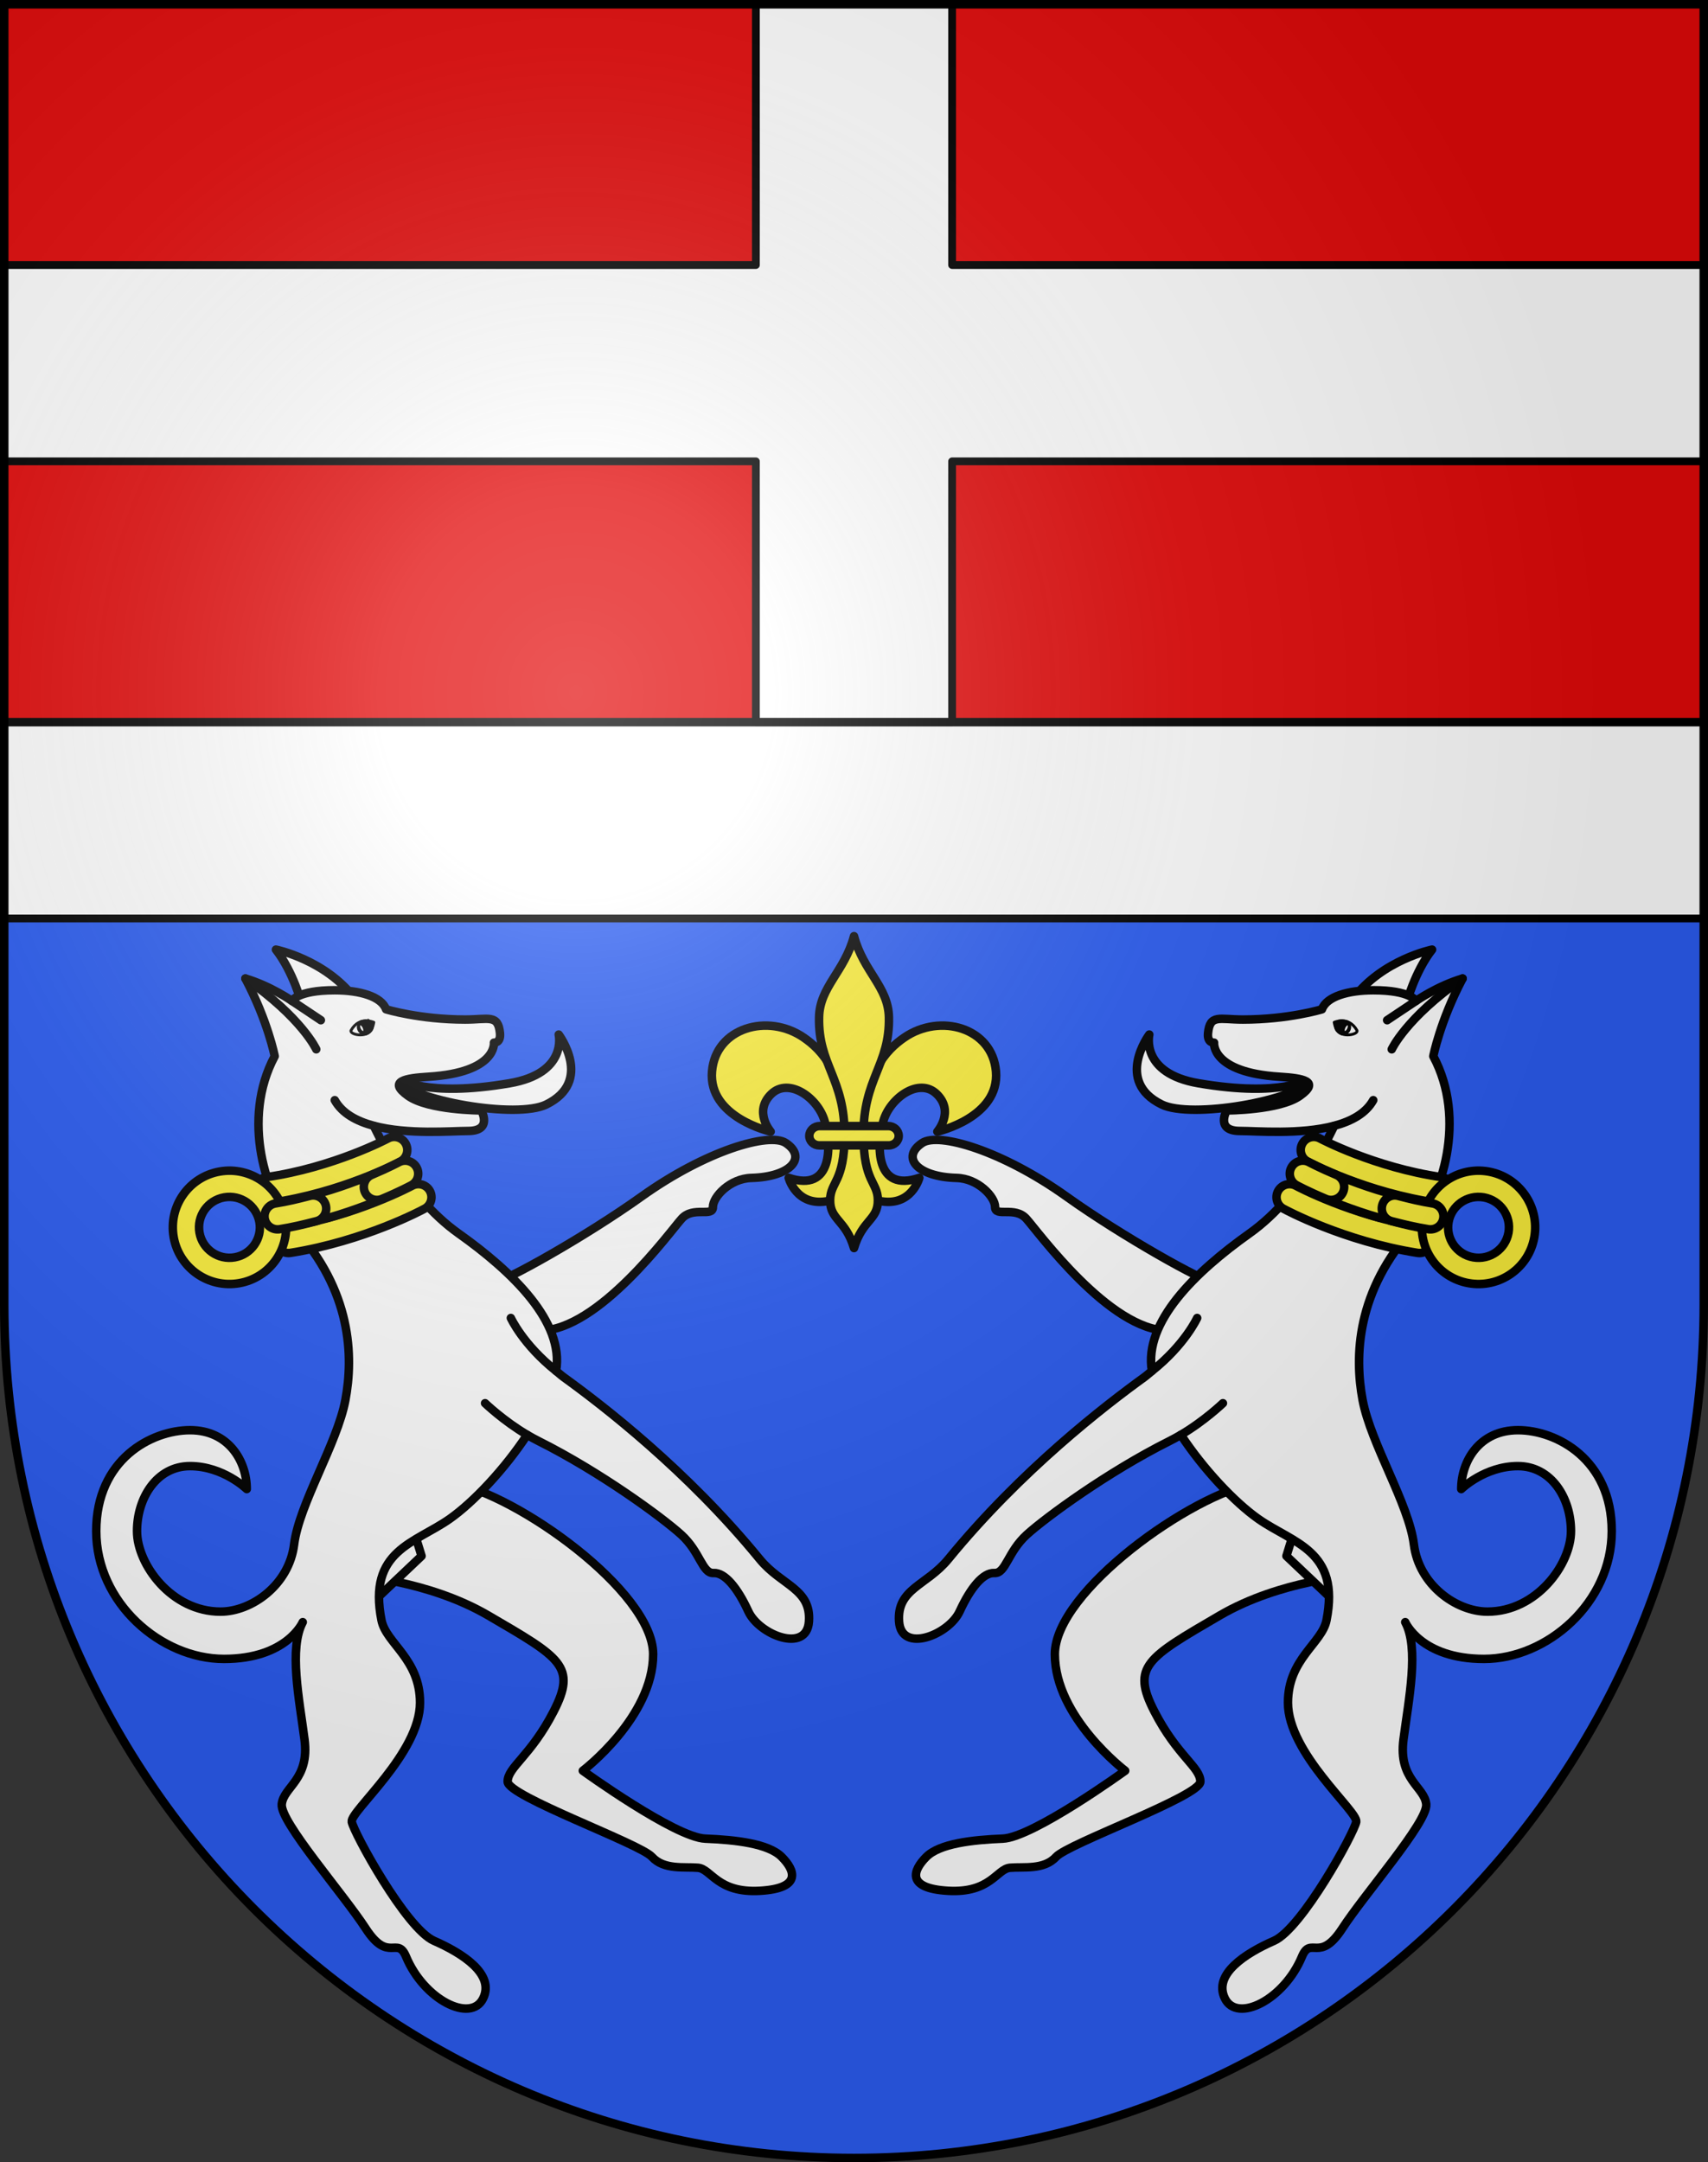 <?xml version="1.0" encoding="UTF-8"?>
<svg version="1.0" viewBox="0 0 603 763" xmlns="http://www.w3.org/2000/svg" xmlns:cc="http://web.resource.org/cc/" xmlns:dc="http://purl.org/dc/elements/1.1/" xmlns:rdf="http://www.w3.org/1999/02/22-rdf-syntax-ns#" xmlns:xlink="http://www.w3.org/1999/xlink">
<rect x="0" y="0" width="603" height="763" fill="#333333" stroke="none"/>
<defs>
<radialGradient id="a" cx="858.04" cy="579.93" r="300" gradientTransform="matrix(1.215 1.5316e-24 1.4647e-23 1.267 -839.19 -490.49)" gradientUnits="userSpaceOnUse">
<stop stop-color="#fff" stop-opacity=".314" offset="0"/>
<stop stop-color="#fff" stop-opacity=".251" offset=".19"/>
<stop stop-color="#6b6b6b" stop-opacity=".125" offset=".6"/>
<stop stop-opacity=".125" offset="1"/>
</radialGradient>
</defs>
<desc>Coat of Arms of Canton of Freiburg (Fribourg)</desc>
<g>
<path d="m1.5 1.5v458.87c0 166.31 134.31 301.13 300 301.13s300-134.82 300-301.13v-458.87h-600z" fill="#2b5df2"/>
<rect x="1.5" y="1.5" width="600" height="253.33" fill="#e20909"/>
<rect x="1.5" y="254.83" width="600" height="69.276" fill="#fff"/>
<polygon transform="translate(1.5,1.5)" points="600 92.026 334.64 92.026 334.64 0 265.36 0 265.36 92.026 0 92.026 0 161.3 265.36 161.3 265.36 253.33 334.64 253.33 334.64 161.3 600 161.3" fill="#fff" stroke="#000" stroke-linecap="round" stroke-linejoin="round" stroke-width="2.75"/>
<path d="m141.05 380.72s9.035 6.606 38.79 1.543c20.718-3.526 17.412-17.19 17.412-17.19s12.363 16.477-4.408 24.685c-10.358 5.068-46.944-1.104-54.438-9.257s1.543-1.322 1.543-1.322l1.101 1.541z" fill="#fff" stroke="#000" stroke-linecap="round" stroke-linejoin="round" stroke-width="3"/>
<path d="m106.45 354.05s-2.865-11.019-9.036-18.954c0 0 17.411 3.526 27.77 17.19 10.358 13.665-18.734 1.764-18.734 1.764z" fill="#fff" stroke="#000" stroke-linecap="round" stroke-linejoin="round" stroke-width="3"/>
<path d="m174.64 452.45c3.262 0 32.068-16.093 51.774-30.168 22.829-16.307 45.216-22.813 50.999-18.957 7.675 5.117 1.718 11.979-12.144 12.336-7.518 0.193-13.58 6.622-13.58 10.291s-6.93-0.407-11.007 4.077c-4.077 4.483-29.353 39.543-50.143 39.543s-15.899-17.122-15.899-17.122z" fill="#fff" stroke="#000" stroke-linecap="round" stroke-linejoin="round" stroke-width="3"/>
<path d="m124.86 555.93s26.074 1.619 47.513 14.126c25.683 14.981 31.248 17.978 23.115 33.814-8.133 15.838-16.266 19.69-16.266 24.827s46.657 21.83 50.938 26.539 11.557 3.425 16.265 3.853 6.849 8.988 21.831 8.133c14.981-0.856 12.414-7.276 7.705-11.985s-16.266-5.992-26.967-6.421-43.232-23.97-43.232-23.97 24.827-18.835 24.827-41.094c0-22.258-48.369-56.5-70.627-60.354-22.26-3.852-35.102 32.532-35.102 32.532z" fill="#fff" stroke="#000" stroke-linecap="round" stroke-linejoin="round" stroke-width="3"/>
<polygon transform="translate(1.5,1.5)" points="131.06 562.99 147.33 547.58 143.9 536.46 128.07 557" fill="#fff" stroke="#000" stroke-linecap="round" stroke-linejoin="round" stroke-width="3"/>
<path d="m186.11 506.32c-7.983 12.115-18.954 23.76-27.32 29.64-12.341 8.673-29.04 11.121-24.097 35.836 1.617 8.083 13.593 13.593 13.593 29.04 0 17.919-24.715 38.31-24.097 42.016 0.617 3.707 19.154 37.69 29.04 42.016 9.886 4.325 21.625 11.74 17.3 20.39s-20.809 0.474-27.186-14.829c-3.089-7.414-6.179 2.472-14.211-9.886s-30.276-37.69-29.658-43.869 9.886-8.651 8.032-22.862c-1.854-14.21-5.561-32.128-0.618-41.396 0 0-5.562 12.976-27.804 12.976-22.243 0-45.104-19.771-45.104-45.104s19.521-35.613 33.114-35.613 20.022 10.896 20.022 20.783c0 0-8.283-8.102-20.022-8.102s-18.719 11.207-18.719 22.946 12.174 28.406 29.474 28.406c11.01 0 24.197-9.405 25.985-23.71s15.199-35.537 18.104-50.958c2.905-15.422 2.234-38.56-18.104-60.793-9.954-10.882-18.748-38.294-6.851-60.535 0 0-2.389-12.362-10.344-27.414 8.795 2.581 16.478 7.922 16.478 7.922s1.794-3.785 15.073-3.785c8.76 0 16.474 2.19 18.103 6.725 0 0 11.815 3.62 27.93 3.62 8.276 0 11.617-1.953 12.285 4.771 0.358 3.599-2.129 3.383-2.129 3.383s1.198 10.5-23.086 12.018c-8.275 0.517-14.482 1.553-7.241 6.725 7.241 5.171 25.862 5.171 25.862 5.171s4.137 7.242-4.656 7.242c-5.848 0-21.303 1.372-33.283-1.815 0 0 10.752 24.379 29.906 37.973 19.1 13.556 37.397 31.266 34.437 48.522 0.865 0.688 1.744 1.521 2.691 2.205 13.763 9.952 43.44 32.729 69.219 64.234 7.623 9.316 18.209 10.376 17.362 22.021-0.823 11.319-17.575 4.66-21.385-3.599-3.811-8.259-8.258-13.763-12.281-13.551-4.023 0.211-4.658-7.41-11.434-13.551-6.775-6.142-28.718-22.19-50.278-32.973-1.398-0.699-2.771-1.453-4.102-2.236z" fill="#fff" stroke="#000" stroke-linecap="round" stroke-linejoin="round" stroke-width="3"/>
<path d="m186.11 506.32c-8.339-4.907-14.859-11.163-14.859-11.163" fill="none" stroke="#000" stroke-linecap="round" stroke-linejoin="round" stroke-width="3"/>
<path d="m180.35 465.09s4.268 9.38 15.96 18.679" fill="none" stroke="#000" stroke-linecap="round" stroke-linejoin="round" stroke-width="3"/>
<line x1="103.11" x2="113.28" y1="353.22" y2="360" fill="none" stroke="#000" stroke-linecap="round" stroke-linejoin="round" stroke-width="3"/>
<path d="m131.97 397.27c-6.034-1.606-11.186-4.369-13.784-9.047" fill="none" stroke="#000" stroke-linecap="round" stroke-linejoin="round" stroke-width="3"/>
<path d="m111.65 370.27s-5.051-11.096-25.014-24.977" fill="none" stroke="#000" stroke-linecap="round" stroke-linejoin="round" stroke-width="3"/>
<path d="m131.97 360.75s-5.059-2.363-8.014 2.81c-0.832 1.458 5.592 2.967 7.286-0.416 0.52-1.039 0.728-2.394 0.728-2.394z" fill="#fff" stroke="#000" stroke-linecap="round" stroke-linejoin="round"/>
<path d="m130.34 360.3c-0.849-0.133-1.939-0.141-3.057 0.267-0.487 0.455-0.795 1.097-0.795 1.815 0 1.375 1.115 2.491 2.491 2.491 0.101 0 0.196-0.018 0.294-0.031 0.826-0.312 1.544-0.85 1.968-1.696 0.071-0.142 0.136-0.292 0.196-0.442 0.013-0.106 0.032-0.213 0.032-0.323 0-0.871-0.449-1.636-1.129-2.081zm-1.969 4.01c-0.452 0.164-1.111-0.366-1.478-1.186-0.367-0.819-0.301-1.617 0.147-1.784 0.451-0.167 1.112 0.365 1.477 1.185 0.367 0.819 0.301 1.618-0.146 1.785z" stroke="#000"/>
<path d="m143.24 403.62c1.202 2.239 0.364 5.03-1.877 6.235-0.83 0.448-20.662 10.995-46.021 14.652-2.518 0.363-4.853-1.382-5.217-3.899-0.362-2.52 1.384-4.855 3.902-5.218 23.681-3.417 42.786-13.55 42.976-13.652 2.241-1.201 5.033-0.359 6.237 1.882z" fill="#fcef3c" stroke="#000" stroke-linecap="round" stroke-linejoin="round" stroke-width="3"/>
<path d="m151.77 420.26c1.215 2.233 0.39 5.029-1.843 6.245-0.853 0.464-21.175 11.412-47.339 15.602-2.512 0.402-4.874-1.307-5.277-3.819-0.4-2.513 1.309-4.874 3.822-5.278 24.538-3.931 44.196-14.492 44.391-14.598 2.235-1.215 5.031-0.386 6.246 1.848z" fill="#fcef3c" stroke="#000" stroke-linecap="round" stroke-linejoin="round" stroke-width="3"/>
<path d="m61.319 436.59c1.925 10.875 12.303 18.131 23.179 16.207 10.875-1.926 18.132-12.303 16.208-23.18-1.926-10.875-12.305-18.132-23.181-16.208-10.873 1.927-18.13 12.305-16.206 23.181zm9.115-1.614c-1.034-5.842 2.864-11.417 8.707-12.452 5.842-1.032 11.417 2.865 12.451 8.708 1.034 5.842-2.864 11.416-8.707 12.451-5.843 1.033-11.418-2.865-12.451-8.707z" fill="#fcef3c" stroke="#000" stroke-linecap="round" stroke-linejoin="round" stroke-width="3"/>
<path d="m132.52 419.12c0.911 2.374-0.273 5.037-2.649 5.951-4.511 1.732-9.116 3.282-13.686 4.61-2.443 0.71-5-0.695-5.708-3.139-0.71-2.443 0.697-4.999 3.139-5.708 4.324-1.256 8.681-2.725 12.952-4.365 2.375-0.911 5.038 0.273 5.952 2.651z" fill="#fcef3c" stroke="#000" stroke-linecap="round" stroke-linejoin="round" stroke-width="3"/>
<path d="m115.02 425.3c0.639 2.461-0.839 4.977-3.302 5.616-4.658 1.21-8.481 2.118-12.989 2.842-2.512 0.402-4.874-1.31-5.277-3.82-0.402-2.513 1.31-4.877 3.821-5.277 4.22-0.676 7.754-1.527 12.13-2.661 2.463-0.642 4.977 0.836 5.617 3.3z" fill="#fcef3c" stroke="#000" stroke-linecap="round" stroke-linejoin="round" stroke-width="3"/>
<path d="m147.09 411.97c1.214 2.234 0.391 5.029-1.843 6.246-0.161 0.086-3.997 2.166-10.412 4.859-2.346 0.984-5.045-0.118-6.031-2.464-0.986-2.344 0.117-5.045 2.463-6.029 5.946-2.499 9.54-4.441 9.576-4.46 2.236-1.214 5.033-0.387 6.247 1.848z" fill="#fcef3c" stroke="#000" stroke-linecap="round" stroke-linejoin="round" stroke-width="3"/>
<path d="m461.95 380.72s-9.035 6.606-38.789 1.543c-20.718-3.526-17.412-17.19-17.412-17.19s-12.363 16.477 4.409 24.685c10.357 5.068 46.944-1.104 54.437-9.257 7.493-8.154-1.543-1.322-1.543-1.322l-1.102 1.541z" fill="#fff" stroke="#000" stroke-linecap="round" stroke-linejoin="round" stroke-width="3"/>
<path d="m496.55 354.05s2.866-11.019 9.037-18.954c0 0-17.411 3.526-27.771 17.19-10.358 13.665 18.734 1.764 18.734 1.764z" fill="#fff" stroke="#000" stroke-linecap="round" stroke-linejoin="round" stroke-width="3"/>
<path d="m428.36 452.45c-3.262 0-32.067-16.093-51.774-30.168-22.828-16.307-45.216-22.813-50.998-18.957-7.675 5.117-1.718 11.979 12.144 12.336 7.519 0.193 13.58 6.622 13.58 10.291s6.931-0.407 11.008 4.077c4.076 4.483 29.353 39.543 50.143 39.543s15.897-17.122 15.897-17.122z" fill="#fff" stroke="#000" stroke-linecap="round" stroke-linejoin="round" stroke-width="3"/>
<path d="m478.14 555.93s-26.074 1.619-47.514 14.126c-25.683 14.981-31.248 17.978-23.114 33.814 8.133 15.838 16.267 19.69 16.267 24.827s-46.658 21.83-50.938 26.539-11.557 3.425-16.265 3.853c-4.709 0.428-6.85 8.988-21.831 8.133-14.981-0.856-12.414-7.276-7.705-11.985s16.266-5.992 26.967-6.421 43.233-23.97 43.233-23.97-24.827-18.835-24.827-41.094c0-22.258 48.37-56.5 70.628-60.354 22.257-3.852 35.099 32.532 35.099 32.532z" fill="#fff" stroke="#000" stroke-linecap="round" stroke-linejoin="round" stroke-width="3"/>
<polygon transform="translate(1.5,1.5)" points="468.94 562.99 452.67 547.58 456.1 536.46 471.93 557" fill="#fff" stroke="#000" stroke-linecap="round" stroke-linejoin="round" stroke-width="3"/>
<path d="m416.89 506.32c7.982 12.115 18.954 23.76 27.319 29.64 12.342 8.673 29.04 11.121 24.097 35.836-1.616 8.083-13.593 13.593-13.593 29.04 0 17.919 24.715 38.31 24.098 42.016-0.618 3.707-19.154 37.69-29.04 42.016s-21.625 11.74-17.301 20.39c4.325 8.65 20.809 0.474 27.187-14.829 3.089-7.414 6.179 2.472 14.211-9.886s30.276-37.69 29.657-43.869c-0.617-6.179-9.886-8.651-8.032-22.862 1.854-14.21 5.562-32.128 0.618-41.396 0 0 5.562 12.976 27.805 12.976s45.104-19.771 45.104-45.104-19.521-35.613-33.115-35.613c-13.592 0-20.021 10.896-20.021 20.783 0 0 8.282-8.102 20.021-8.102s18.721 11.207 18.721 22.946-12.175 28.406-29.475 28.406c-11.01 0-24.197-9.405-25.985-23.71-1.787-14.305-15.198-35.537-18.104-50.958-2.906-15.422-2.234-38.56 18.104-60.793 9.955-10.882 18.748-38.294 6.852-60.535 0 0 2.389-12.362 10.344-27.414-8.795 2.581-16.478 7.922-16.478 7.922s-1.794-3.785-15.072-3.785c-8.762 0-16.475 2.19-18.103 6.725 0 0-11.816 3.62-27.932 3.62-8.274 0-11.616-1.953-12.284 4.771-0.357 3.599 2.13 3.383 2.13 3.383s-1.199 10.5 23.086 12.018c8.275 0.517 14.482 1.553 7.24 6.725-7.24 5.171-25.861 5.171-25.861 5.171s-4.137 7.242 4.656 7.242c5.847 0 21.302 1.372 33.282-1.815 0 0-10.752 24.379-29.906 37.973-19.1 13.556-37.396 31.266-34.436 48.522-0.865 0.688-1.744 1.521-2.691 2.205-13.764 9.952-43.44 32.729-69.219 64.234-7.623 9.316-18.209 10.376-17.362 22.021 0.823 11.319 17.574 4.66 21.386-3.599 3.811-8.259 8.257-13.763 12.28-13.551 4.022 0.211 4.658-7.41 11.433-13.551 6.776-6.141 28.719-22.19 50.278-32.973 1.396-0.699 2.77-1.453 4.101-2.236z" fill="#fff" stroke="#000" stroke-linecap="round" stroke-linejoin="round" stroke-width="3"/>
<path d="m416.89 506.32c8.34-4.907 14.859-11.163 14.859-11.163" fill="none" stroke="#000" stroke-linecap="round" stroke-linejoin="round" stroke-width="3"/>
<path d="m422.65 465.09s-4.267 9.38-15.96 18.679" fill="none" stroke="#000" stroke-linecap="round" stroke-linejoin="round" stroke-width="3"/>
<line x1="499.89" x2="489.72" y1="353.22" y2="360" fill="none" stroke="#000" stroke-linecap="round" stroke-linejoin="round" stroke-width="3"/>
<path d="m471.03 397.27c6.033-1.606 11.186-4.369 13.785-9.047" fill="none" stroke="#000" stroke-linecap="round" stroke-linejoin="round" stroke-width="3"/>
<path d="m491.35 370.27s5.052-11.096 25.014-24.977" fill="none" stroke="#000" stroke-linecap="round" stroke-linejoin="round" stroke-width="3"/>
<path d="m471.03 360.75s5.059-2.363 8.015 2.81c0.832 1.458-5.592 2.967-7.286-0.416-0.521-1.039-0.729-2.394-0.729-2.394z" fill="#fff" stroke="#000" stroke-linecap="round" stroke-linejoin="round"/>
<path d="m471.53 362.38c0 0.11 0.019 0.217 0.032 0.323 0.061 0.149 0.124 0.3 0.196 0.442 0.423 0.846 1.142 1.384 1.967 1.696 0.1 0.013 0.195 0.031 0.295 0.031 1.376 0 2.491-1.116 2.491-2.491 0-0.718-0.309-1.36-0.795-1.815-1.118-0.408-2.208-0.4-3.057-0.267-0.679 0.444-1.129 1.209-1.129 2.081zm2.952 0.143c0.366-0.82 1.026-1.352 1.478-1.185 0.448 0.167 0.514 0.965 0.146 1.784-0.366 0.82-1.026 1.35-1.478 1.186-0.446-0.167-0.512-0.966-0.146-1.785z" stroke="#000"/>
<path d="m459.76 403.62c-1.202 2.239-0.363 5.03 1.877 6.235 0.83 0.448 20.662 10.995 46.021 14.652 2.517 0.363 4.853-1.382 5.216-3.899 0.363-2.52-1.383-4.855-3.901-5.218-23.682-3.417-42.786-13.55-42.976-13.652-2.241-1.201-5.034-0.359-6.237 1.882z" fill="#fcef3c" stroke="#000" stroke-linecap="round" stroke-linejoin="round" stroke-width="3"/>
<path d="m451.23 420.26c-1.216 2.233-0.391 5.029 1.843 6.245 0.853 0.464 21.176 11.412 47.34 15.602 2.511 0.402 4.873-1.307 5.276-3.819 0.4-2.513-1.309-4.874-3.822-5.278-24.538-3.931-44.196-14.492-44.391-14.598-2.235-1.215-5.031-0.386-6.246 1.848z" fill="#fcef3c" stroke="#000" stroke-linecap="round" stroke-linejoin="round" stroke-width="3"/>
<path d="m525.47 413.41c-10.875-1.924-21.254 5.333-23.18 16.208-1.925 10.877 5.333 21.254 16.208 23.18 10.876 1.924 21.253-5.332 23.179-16.207 1.924-10.876-5.332-21.254-16.207-23.181zm-5.359 30.274c-5.843-1.035-9.741-6.609-8.706-12.451 1.033-5.843 6.608-9.74 12.451-8.708 5.843 1.035 9.74 6.61 8.706 12.452s-6.608 9.74-12.451 8.707z" fill="#fcef3c" stroke="#000" stroke-linecap="round" stroke-linejoin="round" stroke-width="3"/>
<path d="m470.48 419.12c-0.911 2.374 0.273 5.037 2.649 5.951 4.512 1.732 9.115 3.282 13.686 4.61 2.443 0.71 5-0.695 5.707-3.139 0.711-2.443-0.696-4.999-3.139-5.708-4.323-1.256-8.68-2.725-12.951-4.365-2.374-0.911-5.037 0.273-5.952 2.651z" fill="#fcef3c" stroke="#000" stroke-linecap="round" stroke-linejoin="round" stroke-width="3"/>
<path d="m487.98 425.3c-0.639 2.461 0.841 4.977 3.303 5.616 4.658 1.21 8.48 2.118 12.989 2.842 2.512 0.402 4.873-1.31 5.277-3.82 0.401-2.513-1.31-4.877-3.821-5.277-4.221-0.676-7.755-1.527-12.131-2.661-2.462-0.642-4.977 0.836-5.617 3.3z" fill="#fcef3c" stroke="#000" stroke-linecap="round" stroke-linejoin="round" stroke-width="3"/>
<path d="m455.91 411.97c-1.215 2.234-0.39 5.029 1.844 6.246 0.159 0.086 3.996 2.166 10.411 4.859 2.346 0.984 5.045-0.118 6.031-2.464 0.985-2.344-0.117-5.045-2.463-6.029-5.947-2.499-9.541-4.441-9.577-4.46-2.234-1.214-5.031-0.387-6.246 1.848z" fill="#fcef3c" stroke="#000" stroke-linecap="round" stroke-linejoin="round" stroke-width="3"/>
<path d="m298.26 401.5c0.118-22.822-8.236-31.055-14.515-35.375-12.659-8.723-31.075-3.492-32.369 11.942-1.365 16.278 20.703 21.247 20.703 21.247s-6.11-7.043 0.172-13.217c6.158-6.056 16.533 1.253 18.894 9.534 2.426 8.512 2.932 25.328-12.707 20.004 0 0 2.762 10.495 14.161 8.133 5.07-1.408 5.621-14.717 5.661-22.268z" fill="#fcef3c" stroke="#000" stroke-linecap="round" stroke-linejoin="round" stroke-width="3"/>
<path d="m304.74 401.5c-0.119-22.822 8.234-31.055 14.513-35.375 12.661-8.722 31.073-3.491 32.367 11.942 1.365 16.278-20.699 21.247-20.699 21.247s6.109-7.043-0.174-13.217c-6.155-6.056-16.532 1.253-18.894 9.534-2.426 8.512-2.935 25.328 12.708 20.004 0 0-2.763 10.495-14.161 8.133-5.071-1.408-5.621-14.717-5.66-22.268z" fill="#fcef3c" stroke="#000" stroke-linecap="round" stroke-linejoin="round" stroke-width="3"/>
<path d="m304.84 400.75c0.089 16.446 5.006 16.213 5.09 22.695 0.094 7.107-5.432 6.86-8.428 16.965-2.995-10.104-8.521-9.854-8.427-16.965 0.085-6.482 5-6.244 5.089-22.695 0.109-20.305-9.351-24.817-8.989-41.8 0.229-10.77 8.983-16.034 12.327-28.599 3.342 12.565 12.097 17.83 12.326 28.599 0.362 16.983-9.098 21.497-8.988 41.8z" fill="#fcef3c" stroke="#000" stroke-linecap="round" stroke-linejoin="round" stroke-width="3"/>
<path d="m285.72 400.75c-0.048 1.889 1.543 3.428 3.554 3.43h24.458c2.01 0 3.603-1.541 3.554-3.43v0c-0.048-1.881-1.7-3.393-3.688-3.393h-24.19c-1.988 0-3.64 1.512-3.688 3.393v0z" fill="#fcef3c" stroke="#000" stroke-linecap="round" stroke-linejoin="round" stroke-width="3"/>
<path d="m1.5 254.83h600" fill="none" stroke="#000" stroke-width="3"/>
<path d="m1.5 324.11h600" fill="none" stroke="#000" stroke-width="2.75"/>
</g>
<g>
<path d="m1.5 1.5v458.87c0 166.31 134.31 301.13 300 301.13 165.69 0 300-134.82 300-301.13v-458.87h-600z" fill="url(#a)"/>
<path d="m1.5 1.5v458.87c0 166.31 134.31 301.13 300 301.13 165.69 0 300-134.82 300-301.13v-458.87h-600z" fill="none" stroke="#000" stroke-width="3"/>
</g>
</svg>
